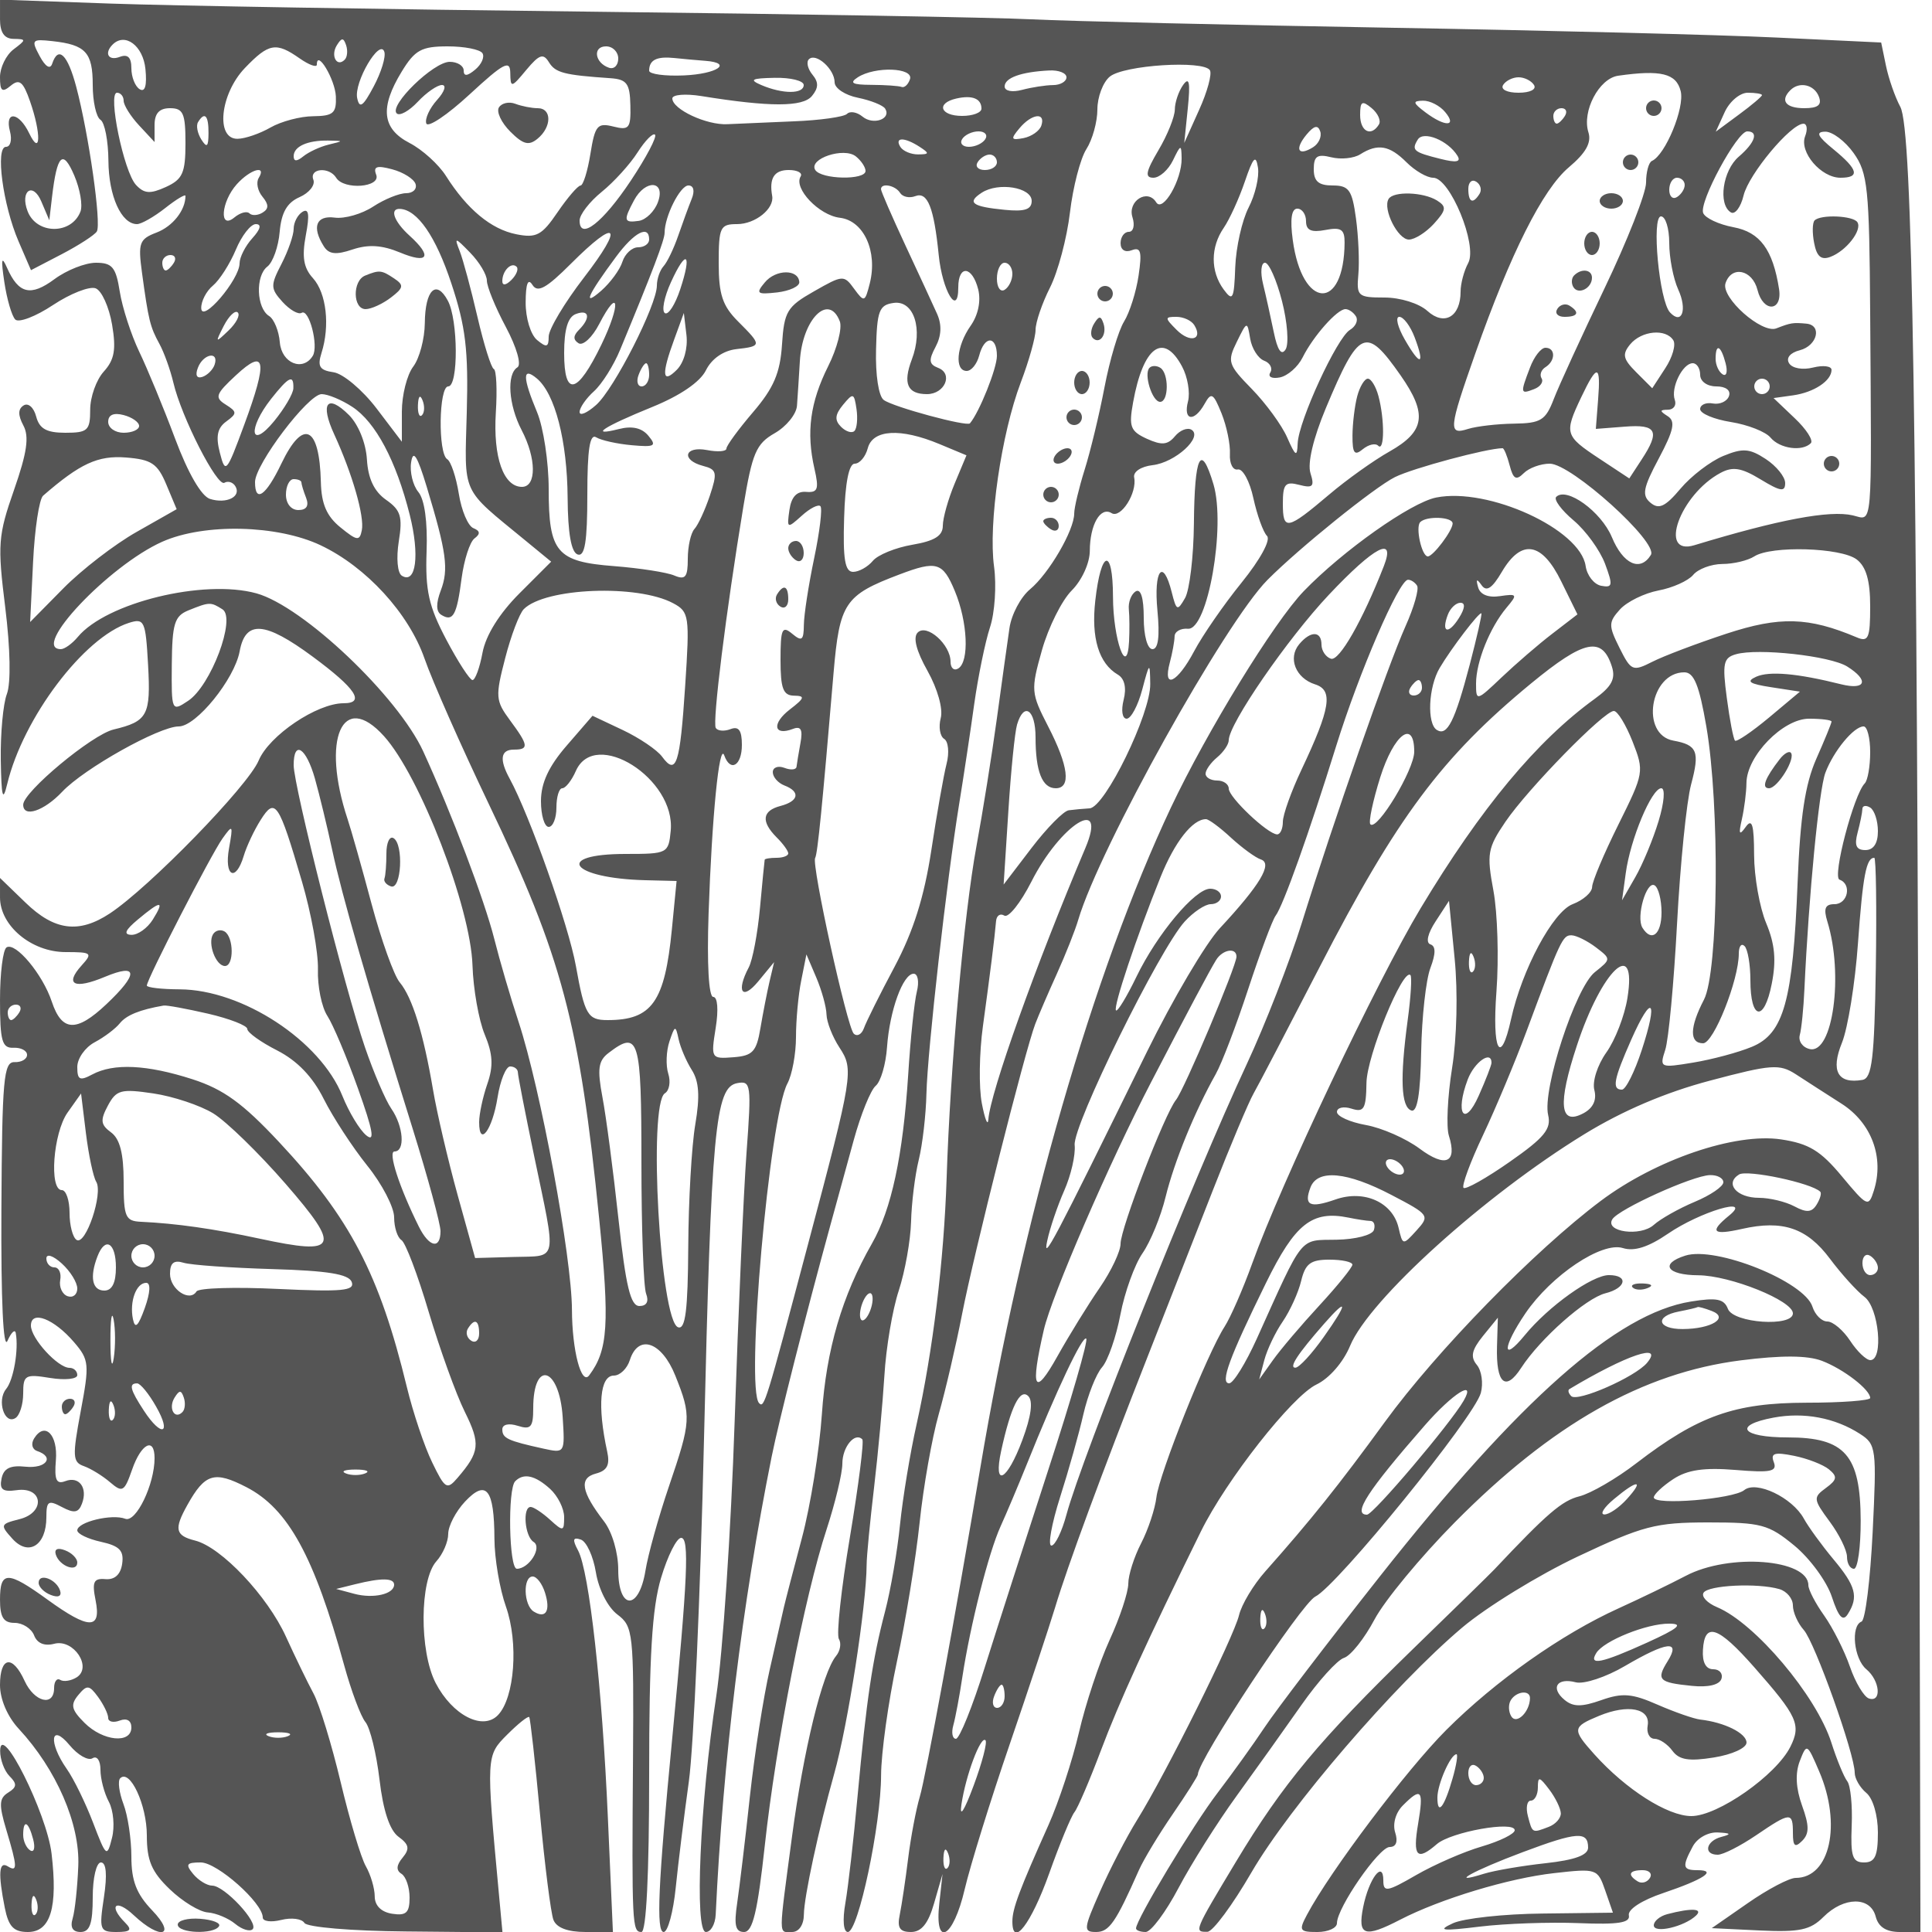 <svg xmlns="http://www.w3.org/2000/svg" version="1.0" width="250" height="250" viewBox="0 0 250 250" preserveAspectRatio="xMidYMid meet">
<g transform="translate(0,250) scale(0.01,-0.01)" fill="#555555" stroke="none">
<path d="M0 24753 c0 -173 55 -254 175 -256 167 -3 167 -10 0 -136 -96 -73 -175 -235 -175 -359 0 -182 27 -204 139 -111 112 93 161 53 250 -203 146 -418 138 -722 -11 -413 -134 279 -320 297 -249 25 29 -110 6 -200 -51 -200 -141 0 -41 -752 162 -1223 l161 -373 400 208 c220 115 424 247 452 293 61 99 -104 1258 -266 1870 -112 423 -233 538 -312 300 -26 -77 -87 -39 -162 100 -112 210 -101 222 163 193 433 -47 524 -146 524 -568 0 -214 45 -416 100 -450 55 -34 101 -273 103 -531 3 -457 167 -819 370 -819 55 0 219 93 364 207 144 114 263 185 263 158 0 -186 -165 -394 -374 -474 -223 -85 -241 -134 -189 -517 84 -618 105 -703 226 -924 60 -110 141 -335 180 -500 105 -449 568 -1355 661 -1297 45 27 109 8 141 -44 83 -135 -113 -233 -328 -165 -112 36 -284 333 -452 782 -149 398 -358 904 -464 1124 -105 220 -218 569 -251 775 -50 317 -97 375 -309 375 -137 0 -378 -95 -536 -212 -308 -228 -465 -191 -614 147 -71 161 -80 114 -35 -185 33 -220 96 -438 141 -484 44 -46 265 38 489 187 225 149 473 246 552 216 78 -30 173 -241 212 -468 55 -324 31 -456 -107 -609 -97 -107 -176 -329 -176 -493 0 -270 -32 -299 -322 -299 -243 0 -335 52 -377 210 -30 116 -102 181 -162 144 -74 -46 -75 -125 -4 -259 78 -144 48 -352 -120 -833 -207 -592 -216 -706 -114 -1524 66 -534 74 -977 21 -1118 -49 -128 -84 -511 -79 -852 8 -484 26 -552 83 -314 206 858 994 1901 1575 2086 200 63 216 29 248 -545 36 -652 -5 -729 -447 -835 -280 -67 -1169 -807 -1169 -973 0 -172 269 -82 504 167 282 300 1256 846 1509 846 226 0 721 611 788 972 75 407 325 389 945 -69 558 -412 684 -603 400 -603 -345 0 -963 -417 -1099 -741 -137 -329 -1415 -1642 -1926 -1979 -400 -264 -717 -223 -1091 140 l-330 319 0 -252 c0 -367 408 -707 849 -707 339 0 353 -12 207 -173 -225 -249 -94 -313 302 -147 431 180 437 40 17 -356 -387 -365 -575 -355 -705 35 -117 353 -469 774 -585 702 -47 -29 -85 -335 -85 -680 0 -533 26 -626 175 -619 96 4 175 -37 175 -92 0 -55 -72 -97 -161 -94 -142 6 -162 -216 -171 -1900 -6 -1186 24 -1831 79 -1706 49 110 97 155 107 100 39 -215 -28 -606 -125 -724 -122 -149 -22 -464 120 -376 56 34 101 178 101 319 0 238 26 253 350 200 193 -31 350 -14 350 37 0 52 -45 94 -100 94 -152 0 -500 381 -500 547 0 204 298 89 558 -215 196 -228 201 -284 86 -895 -109 -583 -105 -658 42 -709 90 -32 243 -126 339 -209 160 -137 184 -123 285 166 117 337 290 424 290 147 0 -341 -240 -838 -379 -785 -173 67 -621 -42 -621 -150 0 -45 138 -111 306 -148 240 -53 299 -113 275 -283 -20 -140 -96 -210 -217 -200 -153 13 -175 -35 -127 -275 76 -381 -86 -379 -621 9 -519 376 -616 376 -616 0 0 -228 46 -300 189 -300 104 0 217 -73 252 -161 39 -103 134 -143 262 -109 251 65 496 -307 287 -436 -72 -44 -166 -59 -210 -32 -44 28 -80 -20 -80 -106 0 -245 -256 -182 -382 94 -156 342 -318 314 -318 -54 0 -184 96 -409 243 -567 486 -524 793 -1230 770 -1774 -11 -278 -44 -584 -73 -680 -35 -115 0 -175 103 -175 119 0 157 108 157 450 0 251 47 450 106 450 69 0 83 -157 39 -450 -64 -423 -54 -450 164 -450 180 0 204 27 111 120 -225 225 -121 316 111 97 349 -327 558 -271 238 63 -203 212 -269 382 -269 694 0 227 -46 535 -103 683 -56 149 -75 298 -42 332 126 126 345 -343 345 -739 0 -327 62 -472 298 -698 163 -157 385 -292 491 -299 107 -8 267 -75 355 -148 88 -73 190 -104 225 -69 83 83 -365 564 -524 564 -66 0 -177 68 -245 150 -104 126 -88 150 98 150 213 0 802 -523 802 -712 0 -51 108 -65 239 -32 132 33 267 16 300 -39 35 -55 609 -104 1312 -110 l1251 -12 -49 527 c-163 1755 -163 1759 111 2033 142 142 269 243 284 226 14 -17 77 -579 139 -1248 62 -670 141 -1288 174 -1375 39 -103 184 -158 415 -158 l355 0 -65 1475 c-74 1693 -241 3190 -386 3462 -76 142 -67 175 35 141 74 -24 162 -216 196 -426 36 -218 154 -450 277 -543 206 -155 214 -233 203 -1860 -16 -2160 -11 -2249 109 -2249 63 0 100 744 100 2032 0 1538 37 2158 154 2550 85 285 202 518 260 518 108 0 85 -511 -116 -2600 -183 -1897 -209 -2500 -110 -2500 54 0 124 259 156 575 32 316 109 935 170 1375 61 440 149 2420 195 4400 95 4037 146 4580 430 4634 179 34 186 -16 121 -899 -38 -514 -107 -2082 -154 -3485 -47 -1402 -154 -3000 -238 -3550 -211 -1381 -284 -3050 -134 -3050 64 0 121 101 127 225 95 2005 342 4019 724 5925 94 466 442 1837 761 3000 76 275 212 770 302 1100 91 330 218 645 284 700 65 55 131 280 146 500 34 474 206 950 345 950 54 0 73 -104 41 -231 -32 -127 -83 -611 -112 -1075 -68 -1051 -216 -1743 -470 -2187 -386 -675 -590 -1370 -647 -2207 -32 -467 -148 -1187 -258 -1600 -110 -412 -215 -817 -234 -900 -18 -82 -101 -442 -182 -800 -82 -357 -198 -1100 -258 -1650 -59 -550 -134 -1169 -164 -1375 -43 -288 -23 -375 89 -375 112 0 175 262 269 1125 145 1330 514 3219 800 4088 111 341 203 722 203 848 0 215 161 411 258 314 24 -24 -48 -593 -160 -1264 -113 -670 -177 -1264 -143 -1319 34 -56 18 -155 -37 -221 -176 -215 -421 -1217 -569 -2333 -178 -1338 -178 -1238 1 -1238 88 0 151 93 152 225 2 229 191 1104 393 1825 177 631 416 2171 419 2700 0 110 44 560 96 1000 52 440 112 1093 134 1450 21 358 104 853 186 1100 81 248 152 647 159 889 6 241 50 601 99 800 49 198 94 586 100 861 14 560 262 2756 424 3750 58 357 146 940 195 1294 50 353 141 798 203 987 63 189 86 543 53 787 -76 551 94 1720 346 2384 105 276 191 582 191 679 0 97 84 344 187 548 103 204 219 641 258 971 39 330 135 700 213 821 78 122 142 353 142 513 0 160 72 351 160 424 180 150 1213 216 1296 83 29 -48 -33 -279 -140 -514 l-192 -427 46 450 c34 336 19 412 -61 300 -58 -82 -107 -226 -107 -319 -1 -93 -96 -330 -212 -525 -165 -280 -179 -356 -65 -356 79 0 193 101 253 225 101 209 109 210 112 25 4 -277 -244 -706 -329 -568 -112 182 -374 16 -307 -194 33 -104 12 -188 -47 -188 -59 0 -107 -66 -107 -147 0 -87 59 -124 145 -91 117 45 134 -19 88 -328 -31 -211 -116 -479 -188 -595 -72 -116 -186 -499 -253 -850 -67 -352 -183 -832 -257 -1067 -74 -236 -135 -491 -135 -567 0 -217 -327 -777 -571 -980 -122 -101 -242 -328 -267 -504 -26 -177 -99 -703 -163 -1171 -64 -468 -183 -1210 -264 -1650 -160 -867 -340 -2862 -386 -4300 -35 -1062 -178 -2236 -388 -3178 -84 -372 -180 -957 -215 -1300 -34 -342 -121 -847 -193 -1122 -164 -625 -240 -1133 -357 -2400 -50 -550 -121 -1169 -157 -1375 -39 -222 -25 -375 32 -375 135 0 429 1389 430 2028 1 287 93 950 205 1472 113 523 245 1333 294 1800 49 468 161 1098 247 1400 86 303 223 888 303 1300 153 785 814 3405 946 3750 42 110 168 403 280 650 112 248 237 563 277 700 276 931 1897 3842 2449 4397 411 413 1382 1196 1648 1329 232 116 1194 374 1393 374 19 0 60 -100 92 -223 46 -177 84 -198 182 -100 68 68 219 123 337 123 278 0 1408 -1019 1308 -1181 -137 -222 -359 -121 -505 231 -139 331 -586 654 -720 520 -34 -34 67 -171 225 -304 159 -134 341 -386 407 -561 104 -280 99 -313 -50 -285 -93 18 -183 133 -201 256 -68 475 -1259 1021 -1934 886 -329 -66 -1208 -688 -1713 -1211 -386 -400 -1254 -1816 -1720 -2802 -1005 -2132 -1927 -5327 -2467 -8549 -307 -1828 -705 -3993 -782 -4250 -49 -165 -117 -525 -151 -800 -34 -275 -83 -601 -108 -725 -36 -171 -1 -225 145 -225 136 0 224 109 300 375 l108 375 -41 -375 c-67 -592 180 -458 328 178 71 303 332 1147 582 1875 249 727 513 1525 588 1772 159 530 597 1718 1199 3250 238 605 617 1573 843 2150 226 578 463 1140 526 1250 63 110 446 844 852 1631 1001 1942 1583 2723 2740 3676 688 566 919 614 1045 216 50 -157 -4 -258 -221 -415 -751 -544 -1472 -1410 -2255 -2712 -561 -933 -1806 -3558 -2179 -4596 -119 -330 -280 -698 -357 -817 -224 -347 -846 -1903 -882 -2207 -18 -152 -107 -420 -198 -596 -91 -176 -166 -411 -166 -522 0 -111 -109 -441 -243 -732 -133 -292 -311 -828 -395 -1192 -85 -364 -262 -903 -394 -1198 -377 -842 -468 -1084 -468 -1249 0 -349 242 -33 475 617 136 383 284 741 328 796 44 55 198 415 343 800 233 620 594 1412 1292 2830 329 669 1181 1753 1496 1904 166 79 348 288 436 501 248 599 1740 1947 3032 2739 496 304 1051 541 1627 693 790 210 897 218 1107 83 127 -83 395 -255 595 -383 388 -249 553 -695 416 -1125 -68 -216 -85 -208 -413 186 -276 332 -427 424 -787 478 -595 89 -1618 -260 -2334 -796 -852 -639 -2120 -1937 -2793 -2860 -598 -821 -960 -1273 -1549 -1936 -153 -173 -305 -426 -338 -564 -68 -285 -946 -2050 -1317 -2647 -136 -219 -352 -635 -480 -925 -217 -492 -221 -528 -52 -528 169 0 254 124 553 800 61 138 258 463 437 724 179 261 326 492 326 515 0 182 1341 2213 1520 2301 284 140 2060 2325 2142 2636 33 125 10 288 -52 362 -86 104 -67 193 79 374 l193 237 -11 -371 c-14 -482 110 -592 313 -278 246 379 836 901 1090 965 270 68 302 235 45 235 -217 0 -783 -404 -1089 -778 -298 -364 -291 -159 9 284 335 492 989 930 1261 844 146 -46 329 12 582 185 417 286 1106 491 793 236 -260 -212 -215 -259 167 -173 526 119 840 12 1137 -386 149 -199 350 -421 446 -493 187 -139 251 -819 77 -819 -53 0 -171 112 -261 250 -90 137 -223 250 -296 250 -72 0 -159 86 -192 191 -103 326 -1251 787 -1646 661 -334 -106 -238 -252 168 -254 415 -3 1225 -329 1225 -493 0 -179 -770 -127 -841 58 -50 130 -146 149 -479 95 -957 -153 -2215 -1265 -4026 -3558 -673 -852 -1343 -1730 -1489 -1950 -146 -220 -421 -602 -610 -850 -314 -410 -1055 -1642 -1055 -1753 0 -26 56 -47 125 -47 69 1 260 257 425 570 165 313 503 848 750 1189 248 342 626 872 841 1179 216 308 463 582 550 609 88 28 265 252 395 497 130 245 597 810 1038 1256 1256 1270 2432 1936 3701 2097 528 67 863 65 1050 -6 279 -106 625 -373 625 -481 0 -33 -371 -61 -825 -61 -931 -2 -1399 -168 -2198 -781 -259 -200 -592 -393 -739 -430 -227 -57 -418 -221 -1103 -948 -47 -50 -514 -507 -1038 -1015 -1221 -1186 -1697 -1757 -2305 -2768 -543 -904 -545 -908 -367 -904 69 2 325 348 569 769 494 850 1849 2425 2725 3166 313 265 988 680 1500 922 842 397 1003 439 1683 440 689 0 783 -25 1118 -301 201 -166 419 -464 484 -662 87 -264 143 -324 206 -224 142 223 105 362 -185 709 -151 181 -324 419 -384 528 -149 272 -616 495 -771 368 -143 -116 -1170 -200 -1170 -95 0 40 113 146 251 237 184 121 399 152 805 119 456 -38 543 -21 497 100 -45 117 7 134 261 83 174 -35 378 -114 453 -176 112 -93 105 -134 -41 -241 -166 -121 -163 -146 49 -433 124 -167 225 -373 225 -458 0 -85 40 -154 90 -154 49 0 88 281 87 625 -3 848 -203 1075 -944 1075 -601 0 -714 157 -184 256 394 74 796 -2 1120 -211 209 -135 216 -189 163 -1268 -31 -620 -95 -1142 -144 -1160 -143 -55 -100 -482 62 -617 177 -147 202 -434 33 -378 -64 22 -175 207 -246 413 -71 205 -221 502 -333 660 -112 157 -204 334 -204 392 0 339 -1024 418 -1586 122 -200 -105 -589 -293 -864 -418 -741 -335 -1601 -942 -2237 -1578 -511 -512 -1500 -1824 -1800 -2388 -110 -206 -98 -225 133 -225 140 0 254 52 254 115 0 198 544 985 682 985 84 0 110 69 71 189 -35 111 7 257 101 350 239 240 270 201 196 -239 -72 -424 -15 -486 242 -263 184 159 1008 306 1008 180 0 -47 -191 -141 -425 -210 -234 -68 -616 -235 -850 -370 -377 -218 -425 -226 -425 -71 0 272 -187 26 -261 -344 -74 -371 16 -402 480 -162 521 269 1403 536 1992 602 550 62 562 58 660 -224 l100 -288 -911 -11 c-500 -5 -1022 -62 -1160 -126 -206 -95 -144 -103 350 -43 330 40 905 60 1277 45 512 -21 671 4 650 101 -16 76 169 196 447 289 521 176 701 295 443 295 -195 0 -204 44 -63 307 58 109 199 188 325 181 169 -8 180 -22 46 -57 -201 -52 -238 -231 -48 -231 70 0 292 113 494 250 449 305 479 307 479 30 0 -171 27 -193 120 -100 93 93 93 195 -2 457 -80 223 -90 417 -29 575 90 233 95 230 251 -134 294 -684 140 -1378 -304 -1378 -83 0 -361 -146 -618 -325 l-468 -325 620 -30 c517 -24 655 5 825 175 264 264 608 267 676 5 36 -136 136 -200 316 -200 l263 0 -19 8375 c-25 11286 -83 14948 -241 15242 -69 128 -152 368 -186 533 l-62 300 -1346 64 c-740 36 -3011 93 -5046 128 -2035 35 -4105 84 -4600 108 -495 25 -3060 69 -5700 99 -2640 30 -5441 77 -6225 105 l-1425 51 0 -252z m1882 -647 c21 -213 -5 -304 -75 -260 -59 36 -107 158 -107 271 0 141 -47 186 -150 147 -146 -56 -206 46 -93 159 160 161 395 -14 425 -317z m2578 121 c-101 -102 -185 51 -102 186 63 102 87 102 121 1 23 -70 15 -154 -19 -187z m-582 17 c122 -85 222 -121 222 -80 0 203 236 -192 246 -411 9 -217 -33 -254 -293 -257 -167 -1 -415 -67 -553 -146 -137 -79 -329 -145 -425 -146 -288 -6 -228 580 94 916 309 322 403 339 709 124z m958 -362 c-138 -260 -184 -293 -214 -152 -44 205 292 778 351 600 22 -64 -40 -266 -137 -448z m1407 429 c30 -48 -12 -144 -94 -212 -103 -86 -149 -89 -149 -11 0 61 -82 112 -181 112 -209 0 -789 -564 -686 -667 38 -38 160 30 272 149 112 120 253 218 314 218 62 0 33 -87 -64 -194 -96 -107 -159 -243 -139 -303 20 -60 272 109 560 375 442 408 525 452 527 278 3 -196 14 -194 207 39 168 201 220 219 293 100 84 -137 195 -166 797 -207 211 -15 251 -69 257 -350 7 -299 -16 -327 -222 -275 -205 51 -236 13 -295 -353 -36 -225 -94 -410 -128 -411 -34 0 -168 -156 -297 -345 -204 -300 -274 -337 -535 -285 -326 65 -636 323 -909 754 -95 150 -307 342 -472 427 -356 185 -386 457 -100 925 170 278 255 325 594 325 217 0 420 -40 450 -89z m1757 -69 c0 -87 -53 -141 -119 -119 -185 62 -216 277 -39 277 87 0 158 -71 158 -158z m1125 -29 c365 -27 156 -170 -275 -189 -247 -11 -450 17 -450 61 0 140 98 188 328 164 122 -13 301 -29 397 -36z m1675 -278 c0 -77 136 -167 302 -200 166 -34 324 -97 352 -141 83 -134 -154 -218 -293 -103 -71 59 -162 75 -201 35 -40 -39 -351 -83 -691 -96 -341 -14 -726 -31 -857 -37 -269 -14 -712 193 -712 333 0 50 169 64 375 31 885 -143 1312 -143 1431 0 87 106 89 178 7 277 -61 74 -82 164 -46 199 90 90 333 -127 333 -298z m975 40 c-23 -69 -72 -114 -108 -100 -37 14 -213 26 -392 27 -247 1 -289 24 -175 98 223 144 725 126 675 -25z m2025 25 c0 -55 -79 -101 -175 -101 -96 -1 -276 -29 -400 -62 -128 -34 -225 -15 -225 44 0 112 213 189 575 207 124 7 225 -33 225 -88z m7948 -179 c54 -215 -198 -827 -373 -904 -41 -19 -75 -145 -75 -280 0 -136 -242 -751 -537 -1367 -295 -616 -591 -1261 -657 -1433 -106 -276 -167 -314 -515 -319 -217 -3 -483 -34 -593 -68 -260 -83 -253 -5 92 975 456 1296 873 2126 1212 2411 220 186 294 318 252 452 -86 271 137 697 385 732 553 79 752 30 809 -199z m-11348 79 c0 -119 -272 -119 -550 0 -160 69 -126 87 175 93 206 4 375 -38 375 -93z m9450 0 c35 -57 -51 -100 -200 -100 -149 0 -235 43 -200 100 34 55 124 100 200 100 76 0 166 -45 200 -100z m3686 -150 c42 -108 -11 -150 -189 -150 -240 0 -316 98 -180 233 116 116 309 73 369 -83z m-21936 -54 c0 -57 90 -201 200 -319 l200 -215 0 219 c0 152 61 219 200 219 171 0 200 -67 200 -452 0 -387 -37 -469 -254 -568 -202 -92 -280 -87 -386 27 -159 170 -369 1193 -246 1193 47 0 86 -47 86 -104z m11100 -102 c0 -52 -112 -94 -250 -94 -285 0 -340 165 -75 225 207 47 325 -1 325 -131z m10100 175 c0 -17 -134 -131 -299 -252 l-299 -221 115 252 c63 139 198 252 299 252 101 0 184 -14 184 -31z m-4957 -380 c-101 -164 -243 -91 -243 123 0 177 25 192 149 89 82 -68 124 -164 94 -212z m857 161 c160 -192 -3 -194 -256 -3 -163 123 -168 147 -31 150 89 2 219 -64 287 -147z m1550 -50 c-34 -55 -82 -100 -106 -100 -24 0 -44 45 -44 100 0 55 48 100 106 100 58 0 78 -45 44 -100z m-17552 -225 c-1 -176 -21 -193 -93 -80 -50 80 -70 181 -42 225 86 141 137 86 135 -145z m10777 100 c-23 -69 -126 -141 -230 -162 -163 -31 -171 -14 -55 125 159 192 344 215 285 37z m3515 -281 c-194 -120 -241 -26 -83 165 97 116 147 128 177 40 22 -67 -20 -159 -94 -205z m6368 142 c-78 -204 206 -536 457 -536 257 0 231 105 -90 368 -208 170 -234 226 -107 228 93 2 259 -123 369 -278 182 -256 202 -451 213 -2075 19 -2861 36 -2673 -225 -2612 -300 70 -957 -54 -2050 -386 -473 -144 -185 655 337 935 160 86 271 68 521 -84 257 -156 317 -165 317 -47 0 81 -113 220 -251 311 -211 138 -297 144 -552 39 -165 -69 -414 -259 -551 -422 -197 -234 -280 -273 -388 -183 -115 95 -98 190 108 576 193 363 217 479 115 544 -107 68 -107 83 2 84 74 1 113 58 89 127 -56 155 101 475 232 475 53 0 96 -67 96 -150 0 -85 90 -150 208 -150 124 0 191 -51 165 -125 -24 -69 -118 -112 -208 -96 -91 17 -165 -17 -165 -73 0 -57 179 -132 398 -167 219 -35 450 -126 512 -201 120 -144 410 -185 522 -73 35 36 -58 182 -209 324 l-273 260 250 35 c273 38 500 189 500 330 0 49 -108 63 -239 30 -135 -34 -270 -10 -310 55 -43 68 13 137 139 169 226 59 291 324 85 344 -173 16 -202 12 -389 -61 -188 -73 -719 398 -658 584 78 233 347 177 414 -87 73 -294 324 -283 279 12 -80 510 -246 736 -590 800 -191 36 -367 119 -392 184 -55 142 439 1056 570 1056 151 0 103 -145 -109 -327 -208 -178 -271 -617 -103 -721 53 -33 128 65 165 219 67 276 609 926 774 928 47 1 57 -73 22 -163z m-15193 -570 c-363 -547 -665 -783 -665 -520 0 77 129 244 287 372 157 127 366 357 463 510 98 153 199 256 226 229 27 -27 -113 -293 -311 -591z m4585 534 c-34 -55 -129 -100 -212 -100 -82 0 -122 45 -88 100 34 55 129 100 212 100 82 0 122 -45 88 -100z m6109 -215 c50 -81 -13 -93 -219 -41 -350 87 -379 112 -294 250 73 118 391 -11 513 -209z m-14609 143 c-110 -27 -256 -95 -325 -151 -85 -69 -125 -68 -125 2 0 126 180 207 450 202 200 -4 200 -4 0 -53z m7650 -28 c129 -84 127 -97 -19 -98 -93 -1 -197 43 -231 98 -78 127 54 127 250 0z m-700 -312 c0 -122 -574 -111 -651 13 -89 145 372 299 526 175 69 -55 125 -140 125 -188z m7000 112 c110 -110 265 -200 345 -200 218 0 577 -872 454 -1103 -55 -101 -99 -268 -99 -370 0 -326 -210 -449 -429 -251 -108 98 -351 174 -557 174 -344 0 -362 17 -337 300 15 165 1 491 -31 725 -50 368 -91 425 -302 425 -182 0 -244 54 -244 211 0 169 45 199 226 154 124 -31 293 -14 375 38 226 143 379 117 599 -103z m-17159 -638 c-116 -301 -568 -298 -684 5 -101 264 69 384 178 125 l103 -242 35 300 c65 552 140 625 288 279 75 -176 111 -386 80 -467z m11859 638 c0 -55 -70 -100 -156 -100 -86 0 -128 45 -94 100 34 55 104 100 156 100 52 0 94 -45 94 -100z m3257 -586 c-85 -165 -163 -512 -173 -770 -15 -418 -32 -450 -151 -288 -171 234 -170 546 3 797 74 108 197 377 272 597 108 317 143 355 170 182 19 -120 -36 -353 -121 -518z m-10780 306 c22 -66 -33 -120 -122 -120 -89 0 -281 -78 -426 -173 -146 -96 -369 -160 -497 -143 -242 32 -300 -121 -142 -371 65 -104 158 -114 373 -41 205 68 380 57 612 -39 367 -153 424 -54 125 217 -202 183 -263 353 -125 347 225 -10 464 -355 665 -963 186 -559 222 -864 200 -1669 -29 -1085 -82 -968 751 -1653 l341 -280 -410 -410 c-261 -261 -435 -541 -478 -766 -36 -196 -95 -356 -130 -356 -35 1 -188 237 -340 525 -227 431 -272 635 -254 1139 14 385 -26 673 -107 770 -70 85 -113 259 -93 385 26 169 80 83 202 -319 256 -847 286 -1066 182 -1340 -64 -168 -62 -274 6 -316 152 -94 201 -8 263 473 32 238 106 470 167 516 78 58 74 97 -15 133 -69 28 -154 228 -188 445 -35 216 -102 418 -150 447 -121 75 -109 942 13 942 133 0 129 860 -5 1109 -150 281 -294 141 -298 -290 -2 -203 -69 -456 -150 -563 -81 -107 -147 -369 -147 -583 l0 -389 -329 433 c-182 238 -431 448 -555 466 -181 26 -211 75 -156 249 112 353 64 775 -110 968 -122 134 -145 275 -93 554 51 269 39 355 -43 305 -63 -39 -114 -138 -114 -220 0 -82 -71 -286 -157 -453 -145 -280 -144 -319 13 -493 94 -103 205 -167 247 -141 96 59 223 -429 144 -557 -128 -207 -403 -95 -426 174 -12 149 -75 302 -139 342 -164 102 -179 518 -23 639 72 55 144 258 160 450 22 250 95 378 257 449 125 55 205 156 179 225 -57 149 205 172 295 26 100 -162 581 -125 518 39 -41 107 7 124 208 70 143 -38 279 -124 301 -189z m-2030 76 c-35 -58 -13 -166 49 -241 83 -101 84 -156 2 -206 -61 -38 -138 -42 -170 -10 -33 33 -120 9 -194 -52 -202 -168 -175 201 31 430 176 195 391 254 282 79z m7013 20 c-94 -153 238 -502 508 -534 309 -37 491 -435 387 -849 -62 -245 -72 -248 -202 -71 -132 182 -147 181 -520 -32 -349 -198 -386 -260 -414 -690 -24 -368 -108 -562 -375 -874 -189 -221 -344 -433 -344 -470 0 -38 -112 -47 -250 -20 -295 56 -341 -129 -52 -205 178 -46 187 -86 87 -386 -62 -184 -151 -378 -199 -430 -47 -52 -86 -226 -86 -386 0 -238 -31 -277 -175 -216 -96 41 -445 95 -775 121 -748 57 -850 177 -850 998 0 349 -68 796 -150 993 -190 455 -191 594 -5 439 237 -196 395 -809 400 -1546 3 -461 47 -705 130 -733 93 -31 125 166 125 773 0 588 32 794 115 743 63 -39 270 -85 459 -102 298 -27 327 -11 217 121 -84 103 -211 132 -383 88 -394 -99 -204 27 433 286 361 147 619 323 694 475 74 149 224 253 392 273 334 38 334 48 23 359 -201 201 -250 350 -250 754 0 465 19 505 238 505 235 0 483 199 454 364 -41 230 26 336 214 336 113 0 183 -38 154 -84z m8786 -223 c-86 -139 -146 -113 -146 63 0 86 46 128 102 93 56 -35 75 -105 44 -156z m2654 113 c0 -52 -45 -122 -100 -156 -55 -34 -100 8 -100 94 0 86 45 156 100 156 55 0 100 -42 100 -94z m-13287 -223 c-44 -119 -155 -227 -246 -241 -195 -28 -203 4 -63 265 148 278 414 258 309 -24z m437 42 c-39 -96 -117 -310 -174 -475 -57 -165 -142 -343 -190 -395 -47 -52 -86 -165 -86 -250 0 -251 -553 -1339 -786 -1545 -118 -105 -214 -146 -214 -91 0 55 84 176 186 268 103 93 256 336 340 541 419 1010 574 1418 574 1509 0 214 201 613 308 613 68 0 85 -70 42 -175z m2697 79 c33 -52 121 -71 197 -42 159 61 241 -146 303 -762 46 -464 253 -808 253 -420 0 297 181 280 258 -25 37 -150 0 -332 -99 -472 -183 -261 -210 -583 -50 -583 61 0 133 90 162 200 68 261 229 258 229 -5 0 -162 -226 -727 -349 -873 -39 -46 -991 211 -1115 302 -67 48 -109 324 -100 655 12 501 40 575 227 601 263 38 385 -340 236 -731 -118 -312 -58 -449 196 -449 231 0 343 264 144 340 -118 46 -125 99 -33 271 76 143 83 285 20 427 -52 116 -237 517 -411 889 -173 372 -315 698 -315 725 0 86 187 50 247 -48z m1703 -104 c0 -111 -90 -141 -350 -115 -421 41 -493 94 -297 221 216 141 647 70 647 -106z m3550 -262 c0 -118 67 -149 250 -114 203 39 250 9 249 -163 -6 -895 -550 -867 -671 35 -36 266 -16 404 59 404 62 0 113 -73 113 -162z m4700 -283 c0 -190 52 -460 116 -601 120 -262 48 -463 -106 -297 -140 149 -242 1243 -117 1243 59 0 107 -155 107 -345z m-18335 62 c-91 -100 -165 -247 -165 -325 -1 -211 -492 -785 -496 -579 -2 89 66 221 152 292 85 71 218 279 295 462 76 183 193 333 259 333 78 0 62 -65 -45 -183z m4291 -509 c-251 -326 -456 -669 -456 -763 0 -139 -27 -147 -150 -45 -84 69 -149 285 -148 487 1 244 30 318 88 226 67 -106 180 -43 498 275 602 602 694 503 168 -180z m844 492 c0 -55 -64 -100 -143 -100 -79 0 -170 -84 -203 -187 -32 -103 -156 -271 -274 -375 -247 -216 -180 -63 190 437 236 320 430 421 430 225z m-2100 -531 c0 -77 110 -347 246 -601 140 -263 204 -487 150 -521 -143 -88 -116 -486 53 -811 193 -368 195 -736 5 -736 -239 0 -374 383 -338 960 19 297 7 551 -26 565 -34 14 -129 318 -212 675 -83 358 -186 740 -229 850 -73 185 -62 183 136 -21 118 -121 215 -283 215 -360z m-4050 231 c-34 -55 -82 -100 -106 -100 -24 0 -44 45 -44 100 0 55 48 100 106 100 58 0 78 -45 44 -100z m6552 -344 c-65 -197 -154 -336 -198 -308 -45 27 -10 206 77 398 200 440 277 382 121 -90z m-2184 122 c-71 -71 -118 -77 -118 -15 0 134 118 252 185 185 28 -28 -2 -105 -67 -170z m6482 78 c0 -79 -45 -172 -100 -206 -55 -34 -100 31 -100 144 0 113 45 206 100 206 55 0 100 -65 100 -144z m3489 -352 c70 -273 91 -554 47 -625 -54 -86 -105 -13 -153 221 -40 193 -102 474 -139 625 -37 151 -26 275 25 275 51 0 150 -223 220 -496z m-8807 -564 c-312 -645 -482 -684 -482 -109 0 306 48 466 150 505 175 67 198 -48 41 -205 -75 -75 -76 -128 -4 -173 57 -35 177 76 266 248 259 500 284 263 29 -266z m-4825 183 c-172 -165 -175 -163 -61 61 66 128 148 206 181 172 34 -33 -20 -138 -120 -233z m7910 119 c33 -87 -34 -348 -150 -580 -234 -468 -286 -855 -178 -1327 61 -266 44 -312 -108 -300 -122 10 -192 -66 -216 -235 -34 -241 -29 -243 158 -75 106 97 216 153 243 125 28 -27 -9 -331 -81 -675 -72 -344 -132 -732 -133 -862 -2 -200 -26 -218 -152 -113 -130 108 -150 62 -150 -338 0 -372 34 -462 175 -464 147 -2 138 -31 -55 -179 -236 -182 -210 -347 41 -251 103 40 129 -9 97 -182 -24 -130 -46 -268 -51 -308 -4 -39 -74 -46 -157 -14 -82 31 -150 6 -150 -56 0 -63 68 -140 150 -172 210 -80 187 -203 -50 -265 -238 -62 -255 -201 -50 -407 83 -82 150 -175 150 -207 0 -31 -67 -57 -150 -57 -82 0 -152 -11 -155 -25 -3 -14 -31 -295 -61 -625 -30 -330 -96 -676 -145 -768 -166 -314 -86 -434 122 -182 l206 250 -59 -250 c-32 -137 -85 -410 -118 -604 -51 -305 -100 -358 -351 -377 -287 -22 -291 -16 -228 379 38 236 25 402 -32 402 -58 0 -82 427 -60 1075 43 1259 139 2228 203 2050 79 -221 228 -133 228 136 0 188 -41 245 -147 204 -81 -31 -166 -24 -191 15 -45 74 131 1494 357 2864 115 695 165 813 405 950 151 86 281 246 289 356 8 110 25 368 37 572 31 548 374 892 517 520z m6679 64 c32 -51 -3 -130 -78 -175 -168 -101 -665 -1179 -676 -1468 -7 -182 -27 -171 -136 76 -70 160 -276 441 -457 627 -309 316 -321 354 -195 610 133 271 135 271 173 43 21 -127 102 -256 180 -286 78 -29 114 -99 81 -153 -35 -56 19 -84 123 -64 101 20 234 136 295 259 137 275 447 625 554 625 43 0 104 -42 136 -94z m-8788 -691 c-190 -190 -201 -62 -33 395 l124 340 34 -288 c19 -169 -33 -355 -125 -447z m6696 578 c117 -189 -54 -236 -228 -62 -156 156 -156 169 -3 169 91 0 195 -48 231 -107z m2851 -157 c139 -366 74 -381 -127 -30 -93 162 -125 294 -71 294 54 0 143 -119 198 -264z m3348 -40 c35 -58 -12 -221 -105 -362 l-168 -258 -207 207 c-172 172 -185 232 -78 362 148 177 462 206 558 51z m-3529 -454 c349 -500 317 -724 -143 -984 -203 -114 -555 -365 -782 -558 -543 -460 -599 -471 -599 -118 0 255 31 291 211 244 178 -46 201 -22 146 152 -40 128 36 450 199 840 431 1029 518 1067 968 424z m-2828 115 c72 -134 106 -337 77 -450 -66 -252 80 -274 215 -32 86 154 112 139 219 -125 66 -165 115 -401 108 -525 -7 -123 39 -213 102 -200 64 14 155 -154 202 -373 48 -219 127 -438 176 -487 51 -51 -87 -305 -328 -603 -230 -284 -506 -683 -615 -889 -218 -411 -410 -502 -315 -148 33 124 61 276 62 339 0 63 78 108 173 100 255 -21 492 1327 330 1870 -163 544 -245 378 -253 -514 -4 -424 -56 -854 -114 -958 -99 -173 -112 -167 -173 75 -112 448 -235 289 -185 -237 32 -333 11 -500 -64 -500 -65 0 -113 171 -113 406 0 257 -38 382 -105 341 -57 -36 -97 -139 -88 -231 9 -91 10 -278 3 -416 -25 -483 -207 23 -208 581 -2 643 -155 608 -229 -53 -55 -484 46 -813 292 -958 87 -51 114 -170 75 -325 -35 -139 -18 -245 39 -245 56 0 146 169 201 375 95 359 100 362 104 75 7 -382 -585 -1597 -784 -1610 -82 -5 -204 -16 -270 -25 -67 -8 -283 -228 -482 -488 l-361 -473 61 948 c33 521 84 1027 113 1123 89 298 239 193 239 -167 0 -440 86 -658 261 -658 201 0 167 286 -98 800 -223 434 -226 469 -80 988 84 296 257 643 385 771 131 131 233 354 234 511 1 342 138 579 282 490 119 -74 333 263 292 461 -15 74 87 142 239 160 292 33 655 364 503 458 -53 32 -149 -6 -214 -84 -94 -113 -171 -120 -363 -33 -214 98 -236 156 -179 470 130 723 393 916 634 465z m7033 43 c29 -110 12 -175 -38 -144 -50 31 -91 121 -91 200 0 207 68 177 129 -56z m-19552 -19 c-22 -65 -93 -136 -158 -158 -73 -24 -96 21 -58 119 69 181 276 219 216 39z m382 -781 c-228 -619 -243 -636 -314 -359 -55 212 -33 321 83 405 142 104 141 125 -8 219 -146 91 -130 135 133 379 387 360 415 192 106 -644z m5241 650 c0 -82 -44 -150 -97 -150 -53 0 -71 68 -39 150 31 83 75 150 97 150 21 0 39 -67 39 -150z m12279 -325 l-29 -375 375 29 c414 33 460 -57 216 -428 l-158 -242 -392 259 c-443 293 -452 324 -230 792 207 436 255 429 218 -35z m-16883 150 c-2 -69 -114 -260 -249 -425 -309 -376 -346 -103 -40 287 231 292 295 323 289 138z m19104 25 c0 -55 -45 -100 -100 -100 -55 0 -100 45 -100 100 0 55 45 100 100 100 55 0 100 -45 100 -100z m-18341 -265 c301 -197 567 -697 743 -1397 131 -520 82 -902 -102 -788 -57 35 -74 226 -40 443 52 321 26 406 -164 539 -154 108 -233 274 -248 522 -13 214 -110 452 -232 575 -282 281 -378 155 -191 -250 234 -509 393 -1061 357 -1240 -28 -143 -61 -139 -276 36 -179 145 -247 303 -254 587 -18 728 -229 827 -511 239 -199 -416 -341 -516 -341 -239 0 229 688 1138 862 1138 80 0 259 -74 397 -165z m901 -108 c-33 -33 -56 26 -52 131 5 117 28 141 60 61 29 -72 26 -159 -8 -192z m5596 -204 c-32 -33 -111 -8 -173 54 -86 86 -79 157 26 285 131 158 143 154 174 -54 18 -124 6 -252 -27 -285z m-9256 65 c0 -48 -90 -88 -200 -88 -110 0 -200 63 -200 141 0 91 70 122 200 88 110 -29 200 -92 200 -141z m10356 -234 l350 -146 -153 -366 c-84 -202 -153 -447 -153 -545 0 -131 -107 -197 -394 -246 -217 -37 -448 -131 -512 -209 -65 -78 -180 -142 -255 -142 -105 0 -133 164 -116 700 13 454 62 700 137 700 64 0 140 90 169 200 64 243 424 264 927 54z m-10004 -523 l134 -320 -518 -294 c-285 -161 -711 -490 -948 -730 l-430 -436 38 777 c21 428 79 814 130 858 479 416 708 522 1071 494 331 -26 409 -78 523 -349z m1748 27 c0 -23 27 -113 61 -200 40 -104 5 -158 -100 -158 -94 0 -161 83 -161 200 0 110 45 200 100 200 55 0 100 -19 100 -42z m14897 -533 c-4 -96 -253 -425 -321 -425 -79 0 -163 380 -98 444 83 83 422 68 419 -19z m-14646 -282 c588 -279 1137 -878 1342 -1464 101 -291 475 -1136 830 -1879 949 -1983 1176 -2834 1430 -5368 137 -1363 116 -1702 -129 -2029 -101 -136 -221 320 -223 847 -2 681 -406 2862 -690 3725 -105 316 -246 800 -315 1075 -126 500 -552 1625 -919 2426 -329 716 -1556 1879 -2159 2046 -681 188 -1943 -120 -2312 -565 -72 -86 -170 -157 -218 -157 -401 0 621 1082 1312 1390 542 241 1488 220 2051 -47z m13756 -268 c-276 -707 -578 -1235 -685 -1199 -67 22 -122 104 -122 182 0 180 -142 182 -289 5 -149 -179 -45 -439 207 -519 236 -75 199 -308 -175 -1100 -134 -283 -243 -588 -243 -679 0 -91 -34 -164 -75 -162 -124 5 -625 480 -625 592 0 58 -68 105 -150 105 -82 0 -150 39 -150 88 0 48 68 144 150 212 82 68 150 168 150 222 0 210 760 1313 1295 1881 591 627 868 772 712 372z m2296 -200 l209 -425 -325 -250 c-179 -137 -474 -392 -656 -565 -325 -309 -331 -311 -331 -80 0 280 178 723 394 981 146 173 140 183 -85 150 -151 -23 -256 20 -282 114 -31 109 -18 116 45 27 63 -89 137 -40 263 175 253 429 518 385 768 -127z m3822 286 c123 -94 175 -273 175 -608 0 -413 -23 -465 -175 -400 -623 263 -994 274 -1685 47 -379 -125 -811 -288 -958 -363 -255 -129 -276 -120 -426 180 -144 289 -143 331 7 498 91 99 314 209 497 244 183 34 385 125 449 201 63 77 234 141 378 142 145 0 331 45 413 98 220 142 1122 115 1325 -39z m-11670 -408 c167 -400 190 -913 45 -1003 -55 -34 -100 5 -100 87 0 223 -307 496 -425 378 -63 -63 -19 -237 128 -498 129 -231 202 -489 170 -609 -30 -114 -10 -235 44 -269 55 -33 69 -180 31 -325 -37 -145 -126 -648 -197 -1118 -92 -602 -231 -1045 -475 -1505 -191 -358 -369 -716 -397 -796 -29 -80 -87 -112 -131 -71 -86 81 -550 2191 -500 2274 31 51 92 664 238 2392 78 910 143 1008 854 1277 480 182 560 158 715 -214z m5982 68 c27 -44 -40 -280 -150 -525 -228 -509 -929 -2515 -1344 -3846 -155 -495 -474 -1314 -710 -1820 -684 -1466 -2132 -5083 -2333 -5829 -59 -220 -147 -401 -195 -401 -48 0 3 281 112 625 110 344 246 828 302 1075 57 247 165 521 241 607 76 86 183 394 238 683 55 289 184 646 286 793 102 147 237 475 299 730 113 458 376 1103 648 1587 78 138 267 633 420 1100 154 468 314 895 355 950 99 131 435 1074 785 2200 295 948 811 2144 928 2148 38 1 91 -34 118 -77z m-9626 -227 c207 -111 215 -162 155 -1070 -67 -1019 -115 -1165 -299 -915 -64 87 -293 242 -508 344 l-392 185 -333 -385 c-235 -271 -334 -486 -334 -720 0 -183 45 -333 100 -333 55 0 100 113 100 250 0 138 34 250 76 250 42 0 122 101 176 225 248 558 1292 -101 1227 -775 -28 -293 -41 -300 -579 -300 -948 0 -713 -316 252 -340 l403 -10 -61 -625 c-92 -941 -258 -1175 -831 -1175 -258 0 -297 65 -411 700 -95 527 -600 1954 -857 2424 -136 248 -118 376 55 376 197 0 190 55 -51 380 -187 253 -191 307 -62 803 75 292 184 578 241 635 277 277 1470 324 1933 76z m-5832 -79 c179 -114 -150 -989 -445 -1184 -213 -142 -216 -136 -211 471 5 529 35 627 216 700 272 110 287 110 440 13z m16001 -110 c-138 -221 -235 -194 -145 41 32 85 106 154 163 154 66 0 59 -72 -18 -195z m138 -607 c-193 -733 -291 -927 -425 -844 -131 81 -110 556 36 802 149 253 514 731 540 707 10 -10 -58 -309 -151 -665z m4885 -23 c286 -179 241 -309 -78 -230 -567 142 -929 174 -1100 98 -135 -61 -90 -92 196 -136 l370 -57 -401 -336 c-221 -184 -419 -318 -439 -298 -21 21 -69 269 -106 551 -60 449 -45 521 118 567 286 82 1220 -21 1440 -159z m-1823 -777 c176 -1026 157 -3174 -31 -3534 -186 -358 -190 -564 -11 -564 137 0 462 818 462 1160 0 96 34 139 75 97 41 -41 75 -240 75 -441 0 -516 178 -547 276 -48 61 305 41 517 -72 787 -85 203 -155 600 -156 882 -1 392 -26 478 -108 363 -84 -118 -95 -96 -50 100 31 138 58 348 59 467 2 350 472 833 810 833 160 0 291 -17 291 -37 0 -21 -89 -238 -197 -482 -145 -329 -208 -746 -242 -1599 -61 -1536 -179 -1958 -592 -2128 -175 -73 -517 -164 -759 -204 -429 -71 -437 -67 -362 164 43 130 112 866 153 1636 41 770 123 1580 182 1800 114 426 80 510 -229 566 -432 78 -304 884 141 884 125 0 193 -167 285 -702z m-3680 502 c0 -55 -48 -100 -106 -100 -58 0 -78 45 -44 100 34 55 82 100 106 100 24 0 44 -45 44 -100z m2725 -695 c152 -388 149 -407 -183 -1075 -186 -374 -339 -737 -340 -807 -1 -71 -115 -171 -252 -223 -255 -97 -656 -846 -797 -1488 -137 -620 -247 -411 -189 359 32 428 14 1014 -39 1302 -89 478 -76 553 155 893 292 429 1275 1434 1403 1434 48 0 156 -178 242 -395z m-16157 70 c466 -516 1122 -2214 1146 -2968 10 -306 81 -708 158 -893 106 -255 114 -409 34 -640 -58 -167 -106 -390 -106 -495 0 -330 171 -102 238 319 35 221 109 402 163 402 55 0 99 -34 100 -75 0 -41 95 -525 209 -1075 294 -1409 316 -1298 -261 -1315 l-501 -14 -226 814 c-124 448 -268 1063 -319 1365 -124 729 -267 1192 -431 1389 -74 88 -237 543 -363 1011 -125 468 -265 963 -311 1100 -344 1036 -67 1670 470 1075z m19232 -208 c0 -184 -32 -365 -70 -404 -142 -142 -423 -1213 -327 -1246 162 -56 109 -317 -65 -317 -121 0 -144 -56 -92 -225 212 -687 71 -1716 -227 -1650 -93 20 -151 102 -130 181 22 79 49 347 60 594 57 1224 188 2576 271 2800 106 282 368 600 495 600 47 0 85 -150 85 -333z m-5900 6 c0 -233 -479 -1027 -567 -940 -27 27 31 301 127 608 177 560 440 759 440 332z m-14225 -348 c58 -206 159 -622 224 -925 125 -585 453 -1722 1041 -3606 198 -636 360 -1232 360 -1325 0 -239 -146 -210 -279 56 -253 508 -405 975 -316 975 140 0 116 326 -41 553 -75 108 -229 467 -342 797 -259 754 -922 3380 -922 3649 0 330 161 228 275 -174z m17387 -550 c-71 -234 -206 -560 -301 -725 l-172 -300 48 350 c59 440 335 1100 460 1100 53 0 38 -185 -35 -425z m-17555 -781 c120 -409 213 -921 207 -1138 -7 -217 48 -487 121 -600 74 -113 253 -537 397 -941 196 -548 223 -702 107 -606 -86 71 -224 300 -308 509 -286 715 -1295 1376 -2106 1380 -234 1 -425 23 -425 49 0 81 830 1694 979 1903 133 186 139 178 85 -125 -66 -366 86 -447 190 -100 37 124 135 333 219 465 188 298 233 231 534 -796z m20393 650 c0 -158 -57 -244 -162 -244 -119 0 -145 60 -101 225 33 124 61 261 62 306 0 44 46 53 101 19 55 -34 100 -172 100 -306z m-10256 -219 c-640 -1510 -1231 -3164 -1255 -3513 -7 -89 -45 6 -84 210 -40 205 -34 655 14 1000 92 670 152 1146 170 1359 6 72 54 104 107 71 53 -33 210 164 349 437 378 747 993 1130 699 436z m1885 135 c143 -131 317 -259 388 -282 154 -52 -12 -330 -532 -889 -184 -198 -609 -918 -944 -1600 -1217 -2478 -1352 -2734 -1290 -2445 34 162 134 455 220 650 87 196 148 461 135 589 -25 255 1096 2532 1424 2892 113 124 265 225 337 225 73 0 133 45 133 100 0 55 -63 100 -140 100 -196 0 -686 -584 -955 -1140 -125 -259 -244 -454 -264 -435 -40 40 266 955 576 1725 183 455 414 750 588 750 36 0 182 -108 324 -240z m8344 -1684 c-19 -1175 -49 -1428 -173 -1450 -320 -55 -414 115 -265 481 76 189 170 767 207 1286 63 877 107 1107 211 1107 23 0 32 -641 20 -1424z m-2773 718 c0 -287 -129 -390 -247 -199 -85 138 52 614 158 548 49 -30 89 -187 89 -349z m-19523 -94 c-69 -110 -193 -199 -276 -197 -107 3 -82 61 85 200 299 250 348 249 191 -3z m16813 -1920 c-59 -369 -77 -762 -42 -874 112 -353 -41 -421 -379 -169 -176 131 -488 268 -694 305 -206 37 -375 113 -375 169 0 56 85 76 188 43 162 -52 189 -5 194 334 5 348 472 1492 569 1394 21 -21 5 -284 -36 -585 -101 -751 -86 -1122 48 -1167 77 -26 117 218 127 766 8 442 62 927 119 1077 71 188 71 284 0 307 -62 21 -35 141 69 299 l172 264 73 -747 c43 -434 29 -1026 -33 -1416z m1860 1562 c199 -152 199 -153 -13 -322 -250 -199 -682 -1522 -604 -1849 43 -180 -50 -293 -497 -605 -303 -212 -572 -363 -598 -337 -26 26 87 334 253 684 165 350 417 952 560 1337 444 1195 470 1250 586 1247 62 -2 203 -72 313 -155z m-4650 -121 c0 -120 -676 -1722 -783 -1854 -147 -183 -717 -1662 -717 -1861 0 -98 -121 -353 -268 -567 -148 -214 -395 -614 -549 -889 -299 -536 -354 -430 -176 341 101 441 851 2172 1390 3209 468 902 758 1446 839 1577 84 137 264 167 264 44z m3060 -194 c-33 -33 -56 26 -52 131 5 117 28 141 60 61 29 -72 26 -159 -8 -192z m-8365 -556 c3 -98 78 -290 168 -427 187 -285 176 -349 -407 -2544 -550 -2072 -566 -2124 -633 -2057 -178 179 133 3701 366 4136 61 114 111 385 111 602 0 217 30 546 68 732 l67 337 128 -300 c70 -165 130 -380 132 -479z m10364 215 c-36 -228 -159 -546 -273 -705 -116 -164 -184 -377 -155 -487 33 -128 -16 -233 -142 -300 -307 -164 -335 117 -84 877 322 982 782 1413 654 615z m-20809 -186 c-34 -55 -82 -100 -106 -100 -24 0 -44 45 -44 100 0 55 48 100 106 100 58 0 78 -45 44 -100z m2442 -17 c280 -65 508 -154 508 -198 0 -45 174 -170 387 -278 259 -133 458 -339 602 -627 119 -237 372 -625 563 -863 192 -238 348 -539 348 -669 0 -130 43 -263 95 -295 52 -32 211 -451 353 -931 143 -479 352 -1060 466 -1290 206 -416 194 -520 -93 -855 -137 -160 -162 -145 -329 200 -100 205 -247 643 -327 973 -354 1460 -735 2190 -1658 3176 -466 498 -714 678 -1115 808 -590 190 -1021 211 -1299 62 -161 -86 -193 -70 -193 97 0 110 101 254 225 320 124 66 270 176 325 245 85 106 260 177 567 230 37 7 296 -41 575 -105z m18552 -472 c-92 -281 -207 -511 -256 -511 -132 0 -109 128 120 646 269 607 352 525 136 -135z m-12292 -257 c94 -148 107 -341 45 -704 -47 -275 -88 -987 -91 -1583 -5 -820 -36 -1074 -131 -1042 -232 76 -391 2891 -171 3028 57 35 77 150 43 255 -33 106 -26 293 16 417 70 209 79 211 118 29 23 -108 100 -288 171 -400z m-652 -1196 c0 -848 27 -1613 61 -1700 38 -100 6 -158 -87 -158 -115 0 -176 255 -271 1125 -67 619 -160 1328 -207 1575 -69 367 -55 473 79 575 393 300 425 193 425 -1417z m11000 1289 c0 -29 -74 -221 -165 -425 -186 -419 -311 -234 -142 211 87 226 307 380 307 214z m-16541 -654 c170 -104 591 -514 936 -911 725 -835 681 -929 -332 -711 -599 129 -1086 198 -1538 219 -203 9 -225 61 -225 524 0 359 -49 550 -163 633 -135 99 -142 157 -41 346 109 204 169 220 588 158 256 -38 605 -154 775 -258z m-1514 -885 c92 -149 -135 -826 -253 -753 -51 31 -92 189 -92 351 0 162 -45 294 -100 294 -167 0 -112 739 74 1003 l175 247 63 -515 c35 -283 95 -565 133 -627z m16905 192 c34 -55 17 -100 -38 -100 -55 0 -128 45 -162 100 -34 55 -17 100 38 100 55 0 128 -45 162 -100z m5404 -321 c20 -19 -2 -94 -47 -167 -62 -101 -130 -107 -288 -22 -113 60 -319 110 -457 110 -289 0 -448 185 -259 302 107 66 939 -110 1051 -223z m-5548 -42 c490 -256 498 -267 324 -459 -177 -195 -179 -195 -233 37 -78 328 -445 493 -815 364 -334 -117 -414 -78 -324 157 92 238 473 202 1048 -99z m4294 164 c0 -54 -167 -168 -371 -253 -205 -86 -442 -220 -529 -298 -172 -155 -638 -92 -536 73 81 131 1036 564 1261 571 96 3 175 -38 175 -93z m-4567 -500 c46 0 66 -54 45 -118 -22 -65 -239 -121 -483 -125 -489 -9 -418 79 -1033 -1283 -143 -316 -303 -575 -356 -575 -121 0 -2 325 476 1299 377 768 596 941 1068 845 110 -23 238 -42 283 -43z m-16233 -601 c0 -200 -50 -300 -150 -300 -157 0 -192 174 -89 442 100 261 239 179 239 -142z m500 150 c0 -82 -67 -150 -150 -150 -82 0 -150 68 -150 150 0 83 68 150 150 150 83 0 150 -67 150 -150z m-1000 -424 c0 -78 -56 -123 -125 -99 -69 24 -112 118 -96 208 17 91 -17 165 -75 165 -57 0 -104 52 -104 115 0 66 87 38 200 -65 110 -100 200 -245 200 -324z m23300 268 c0 -52 -45 -94 -100 -94 -55 0 -100 70 -100 156 0 86 45 128 100 94 55 -34 100 -104 100 -156z m-20777 -16 c717 -21 988 -65 1028 -166 44 -115 -123 -130 -952 -91 -553 27 -1028 13 -1056 -32 -88 -143 -343 26 -343 228 0 141 50 181 175 143 96 -30 613 -66 1148 -82z m13977 57 c0 -35 -191 -271 -425 -525 -234 -253 -505 -572 -603 -710 l-178 -250 66 250 c37 138 144 363 239 500 94 138 202 374 238 525 54 224 122 275 365 275 164 0 298 -29 298 -65z m-15626 -560 c-86 -239 -126 -277 -154 -144 -46 226 42 469 172 469 60 0 53 -125 -18 -325z m9386 -35 c-36 -93 -87 -146 -115 -119 -27 28 -21 126 15 219 36 93 87 146 115 119 27 -28 21 -126 -15 -219z m-9788 -614 c-23 -152 -43 -51 -43 224 -1 275 18 399 41 276 24 -123 25 -348 2 -500z m15659 276 c-154 -219 -320 -399 -368 -400 -90 -2 27 176 375 573 307 350 304 265 -7 -173z m5019 334 c229 -88 -3 -232 -375 -234 -330 -2 -367 166 -50 227 124 24 233 50 242 57 9 8 92 -15 183 -50z m-15950 -292 c0 -86 -46 -128 -102 -93 -56 35 -75 105 -44 156 86 139 146 113 146 -63z m7368 -1754 c-294 -902 -665 -2056 -825 -2565 -159 -509 -327 -925 -373 -925 -46 0 -61 79 -34 175 27 96 80 378 117 625 102 671 340 1610 495 1950 75 165 227 525 338 800 387 965 723 1674 770 1628 26 -26 -194 -786 -488 -1688z m-4829 1208 c209 -522 205 -586 -83 -1432 -134 -394 -271 -885 -304 -1091 -85 -521 -352 -512 -352 12 0 220 -78 488 -183 625 -297 386 -327 562 -106 620 146 38 184 112 146 285 -129 591 -94 983 86 983 79 0 172 90 207 200 109 343 413 239 589 -202z m12574 167 c-153 -183 -900 -512 -981 -431 -36 36 -47 77 -24 91 736 441 1227 608 1005 340z m-14032 -701 c30 -469 29 -470 -250 -409 -463 102 -531 134 -531 249 0 64 83 83 200 46 169 -54 200 -18 200 227 0 635 338 535 381 -113z m-5261 135 c205 -359 71 -403 -158 -53 -179 273 -199 354 -87 353 41 0 152 -135 245 -300z m340 -72 c-101 -102 -185 51 -102 186 63 102 87 102 121 1 23 -70 15 -154 -19 -187z m10870 -359 c-198 -534 -381 -630 -275 -143 124 571 245 815 351 709 64 -64 38 -260 -76 -566z m5710 507 c-169 -294 -1170 -1475 -1251 -1475 -193 0 7 308 749 1157 359 411 667 606 502 318z m-17480 -248 c-33 -33 -56 26 -52 131 5 117 28 141 60 61 29 -72 26 -159 -8 -192z m3265 -693 c-69 -28 -181 -28 -250 0 -69 28 -12 50 125 50 138 0 194 -22 125 -50z m-1536 -178 c540 -279 877 -895 1265 -2306 91 -330 214 -660 275 -734 60 -73 142 -408 182 -745 47 -401 132 -655 245 -738 138 -101 149 -156 54 -271 -82 -98 -86 -165 -15 -209 58 -36 105 -174 105 -308 0 -196 -44 -237 -225 -209 -142 22 -225 105 -226 224 0 105 -52 280 -115 391 -63 110 -209 598 -325 1085 -116 487 -274 1004 -352 1150 -78 145 -238 475 -356 734 -240 528 -836 1159 -1176 1245 -258 65 -275 148 -100 461 228 408 349 444 764 230z m3928 -21 c101 -92 183 -256 183 -366 0 -187 -12 -190 -183 -34 -100 91 -213 165 -250 165 -108 0 -77 -382 38 -453 114 -71 -59 -347 -217 -347 -102 0 -121 1034 -21 1133 109 109 256 77 450 -98z m-719 -647 c1 -255 68 -650 149 -878 165 -468 113 -1178 -103 -1403 -196 -205 -589 -3 -806 414 -213 411 -208 1335 9 1576 84 93 153 252 153 354 0 103 98 291 218 419 275 292 378 161 380 -482z m14652 512 c-100 -110 -230 -199 -290 -197 -61 2 -4 92 126 200 305 255 396 253 164 -3z m-15950 -1106 c0 -122 -268 -184 -515 -118 l-235 63 250 62 c335 83 500 81 500 -7z m1952 -102 c75 -236 12 -343 -145 -246 -132 81 -143 454 -14 454 52 0 123 -93 159 -208z m15973 45 c96 -28 175 -123 175 -211 0 -88 63 -231 141 -318 144 -162 659 -1605 659 -1848 0 -74 68 -192 150 -260 86 -71 150 -290 150 -512 0 -306 -38 -388 -179 -388 -150 0 -176 78 -160 475 11 261 -15 520 -57 575 -43 55 -136 280 -206 500 -195 609 -988 1548 -1479 1753 -127 53 -206 137 -175 187 60 98 700 129 981 47z m-6665 -510 c-33 -33 -56 26 -52 131 5 117 28 141 60 61 29 -72 26 -159 -8 -192z m4952 -183 c-589 -267 -760 -302 -656 -134 98 159 653 382 944 380 190 -1 121 -60 -288 -246z m1389 -319 c559 -635 608 -743 467 -1027 -184 -369 -939 -898 -1282 -898 -307 0 -848 345 -1256 800 -289 323 -286 353 62 497 375 155 667 97 629 -126 -17 -94 23 -171 89 -171 65 0 169 -70 231 -155 87 -118 213 -139 536 -87 237 38 423 123 423 193 0 121 -287 263 -600 298 -82 10 -330 96 -550 192 -332 146 -456 156 -730 59 -253 -89 -363 -89 -474 3 -187 155 -100 292 145 228 105 -27 391 67 634 210 545 319 727 340 555 64 -151 -242 -117 -277 312 -320 211 -22 357 13 383 90 23 69 -25 125 -106 125 -95 0 -143 90 -133 250 21 367 196 308 665 -225z m-21301 -655 c0 -50 68 -65 150 -34 91 35 150 0 150 -89 0 -215 -368 -179 -607 60 -170 170 -184 233 -80 359 112 135 141 132 257 -26 71 -98 130 -219 130 -270z m11600 280 c0 -82 -44 -150 -97 -150 -53 0 -71 68 -39 150 31 83 75 150 97 150 21 0 39 -67 39 -150z m6798 -25 c-3 -178 -174 -344 -241 -236 -38 61 -41 156 -7 211 72 117 251 135 248 25z m-18601 -777 c58 36 103 -29 103 -149 0 -117 49 -303 109 -415 59 -111 78 -322 40 -468 -64 -255 -75 -246 -244 197 -97 254 -250 568 -341 697 -241 344 -210 604 37 307 106 -128 240 -204 296 -169z m2528 286 c-69 -28 -181 -28 -250 0 -69 28 -12 50 125 50 138 0 194 -22 125 -50z m8873 -642 c-121 -326 -184 -423 -157 -242 56 377 249 893 311 831 26 -26 -43 -291 -154 -589z m6198 94 c-107 -374 -196 -486 -196 -246 0 172 171 560 247 560 21 0 -1 -141 -51 -314z m404 8 c0 -52 -45 -94 -100 -94 -55 0 -100 70 -100 156 0 86 45 128 100 94 55 -34 100 -104 100 -156z m997 -458 c2 -63 -68 -142 -155 -175 -217 -83 -212 -86 -271 139 -29 110 -11 200 38 200 50 0 91 76 91 169 0 148 19 144 147 -25 81 -107 148 -245 150 -308z m353 -444 c0 -98 -170 -160 -550 -202 -302 -33 -662 -94 -800 -137 -475 -148 -140 39 504 280 703 264 846 274 846 59z m-8290 -265 c-33 -33 -56 26 -52 131 5 117 28 141 60 61 29 -72 26 -159 -8 -192z m9089 -129 c-35 -56 -105 -75 -156 -44 -139 86 -113 146 63 146 86 0 128 -46 93 -102z"/>
<path d="M6456 23610 c-35 -56 31 -197 147 -313 167 -167 240 -186 354 -91 184 152 185 394 1 394 -78 0 -208 26 -290 57 -81 31 -176 10 -212 -47z"/>
<path d="M21300 23600 c0 -55 45 -100 100 -100 55 0 100 45 100 100 0 55 -45 100 -100 100 -55 0 -100 -45 -100 -100z"/>
<path d="M21000 22900 c0 -55 45 -100 100 -100 55 0 100 45 100 100 0 55 -45 100 -100 100 -55 0 -100 -45 -100 -100z"/>
<path d="M20700 22400 c0 -55 68 -100 150 -100 83 0 150 45 150 100 0 55 -67 100 -150 100 -82 0 -150 -45 -150 -100z"/>
<path d="M20500 21850 c0 -82 45 -150 100 -150 55 0 100 68 100 150 0 83 -45 150 -100 150 -55 0 -100 -67 -100 -150z"/>
<path d="M20369 21436 c-35 -35 -39 -103 -9 -152 64 -103 240 -14 240 122 0 107 -136 125 -231 30z"/>
<path d="M20151 21002 c-35 -56 7 -102 93 -102 176 0 202 60 63 146 -51 31 -121 12 -156 -44z"/>
<path d="M19798 20243 c-128 -334 -125 -347 51 -279 83 31 127 94 99 140 -28 45 -6 110 50 145 132 82 132 251 0 251 -57 0 -147 -115 -200 -257z"/>
<path d="M23481 22148 c-29 -29 -32 -161 -6 -293 33 -174 91 -224 210 -179 204 76 414 345 350 448 -53 86 -474 104 -554 24z"/>
<path d="M23600 19000 c0 -55 45 -100 100 -100 55 0 100 45 100 100 0 55 -45 100 -100 100 -55 0 -100 -45 -100 -100z"/>
<path d="M17968 22425 c-78 -131 120 -525 263 -525 76 0 222 93 325 206 159 176 165 220 40 299 -177 111 -567 124 -628 20z"/>
<path d="M4725 21434 c-166 -67 -161 -434 6 -434 72 0 218 67 325 148 168 128 174 162 44 249 -164 109 -190 112 -375 37z"/>
<path d="M9897 21346 c-121 -145 -103 -159 159 -130 162 19 291 79 287 134 -12 170 -304 167 -446 -4z"/>
<path d="M10200 17906 c0 -52 45 -122 100 -156 55 -34 100 8 100 94 0 86 -45 156 -100 156 -55 0 -100 -42 -100 -94z"/>
<path d="M10054 17307 c-31 -51 -12 -121 44 -156 56 -35 102 7 102 93 0 176 -60 202 -146 63z"/>
<path d="M17563 19875 c-33 -124 -61 -354 -62 -512 -1 -229 26 -265 133 -176 74 61 164 82 200 45 82 -82 84 341 3 643 -33 124 -95 225 -137 225 -42 0 -104 -101 -137 -225z"/>
<path d="M14875 20241 c-79 -78 34 -441 137 -441 113 0 115 371 2 441 -47 30 -110 30 -139 0z"/>
<path d="M23030 15177 c-193 -249 -240 -377 -139 -377 112 0 351 391 281 461 -24 24 -88 -14 -142 -84z"/>
<path d="M5000 13956 c0 -141 -11 -286 -25 -323 -14 -36 24 -83 85 -103 134 -45 165 543 33 624 -51 32 -93 -57 -93 -198z"/>
<path d="M2757 12911 c-73 -119 36 -411 154 -411 118 0 115 372 -4 446 -51 31 -119 16 -150 -35z"/>
<path d="M14200 21200 c0 -55 45 -100 100 -100 55 0 100 45 100 100 0 55 -45 100 -100 100 -55 0 -100 -45 -100 -100z"/>
<path d="M14158 20813 c-43 -69 -51 -153 -18 -186 89 -90 187 42 139 187 -34 101 -58 101 -121 -1z"/>
<path d="M13900 20050 c0 -82 45 -150 100 -150 55 0 100 68 100 150 0 83 -45 150 -100 150 -55 0 -100 -67 -100 -150z"/>
<path d="M13800 19600 c0 -55 45 -100 100 -100 55 0 100 45 100 100 0 55 -45 100 -100 100 -55 0 -100 -45 -100 -100z"/>
<path d="M13650 19100 c-34 -55 -17 -100 38 -100 55 0 128 45 162 100 34 55 17 100 -38 100 -55 0 -128 -45 -162 -100z"/>
<path d="M13500 18600 c0 -55 45 -100 100 -100 55 0 100 45 100 100 0 55 -45 100 -100 100 -55 0 -100 -45 -100 -100z"/>
<path d="M13500 18256 c0 -24 45 -72 100 -106 55 -34 100 -14 100 44 0 58 -45 106 -100 106 -55 0 -100 -20 -100 -44z"/>
<path d="M21127 8340 c33 -34 120 -37 192 -8 80 32 56 55 -61 60 -105 4 -164 -19 -131 -52z"/>
<path d="M800 6800 c0 -55 20 -100 44 -100 24 0 72 45 106 100 34 55 14 100 -44 100 -58 0 -106 -45 -106 -100z"/>
<path d="M441 6386 c-43 -70 -25 -141 41 -163 230 -77 114 -230 -153 -202 -197 21 -282 -21 -309 -154 -29 -141 14 -175 194 -150 344 49 378 -290 38 -375 -249 -63 -253 -75 -91 -254 209 -231 439 -86 439 278 0 211 25 227 201 133 158 -84 215 -75 259 42 79 206 -36 362 -215 293 -116 -44 -143 15 -122 269 28 333 -144 506 -282 283z"/>
<path d="M723 4881 c50 -149 277 -231 277 -100 0 54 -71 125 -158 158 -98 38 -143 15 -119 -58z"/>
<path d="M500 4519 c0 -54 71 -125 158 -158 98 -38 143 -15 119 58 -50 149 -277 231 -277 100z"/>
<path d="M2 2345 c-1 -113 54 -261 122 -329 99 -99 95 -142 -18 -212 -118 -73 -122 -157 -24 -483 144 -481 147 -550 18 -471 -115 71 -126 -93 -38 -537 49 -244 115 -313 299 -313 293 0 389 316 306 1016 -62 521 -661 1718 -665 1329z m427 -1145 c29 -110 12 -175 -38 -144 -50 31 -91 121 -91 200 0 207 68 177 129 -56z m31 -973 c-33 -33 -56 26 -52 131 5 117 28 141 60 61 29 -72 26 -159 -8 -192z"/>
<path d="M21575 231 c-96 -25 -175 -90 -175 -145 0 -109 391 -19 545 125 100 94 -57 102 -370 20z"/>
<path d="M2300 96 c0 -113 467 -131 534 -21 26 41 -84 84 -244 96 -159 12 -290 -22 -290 -75z"/>
</g>
</svg>